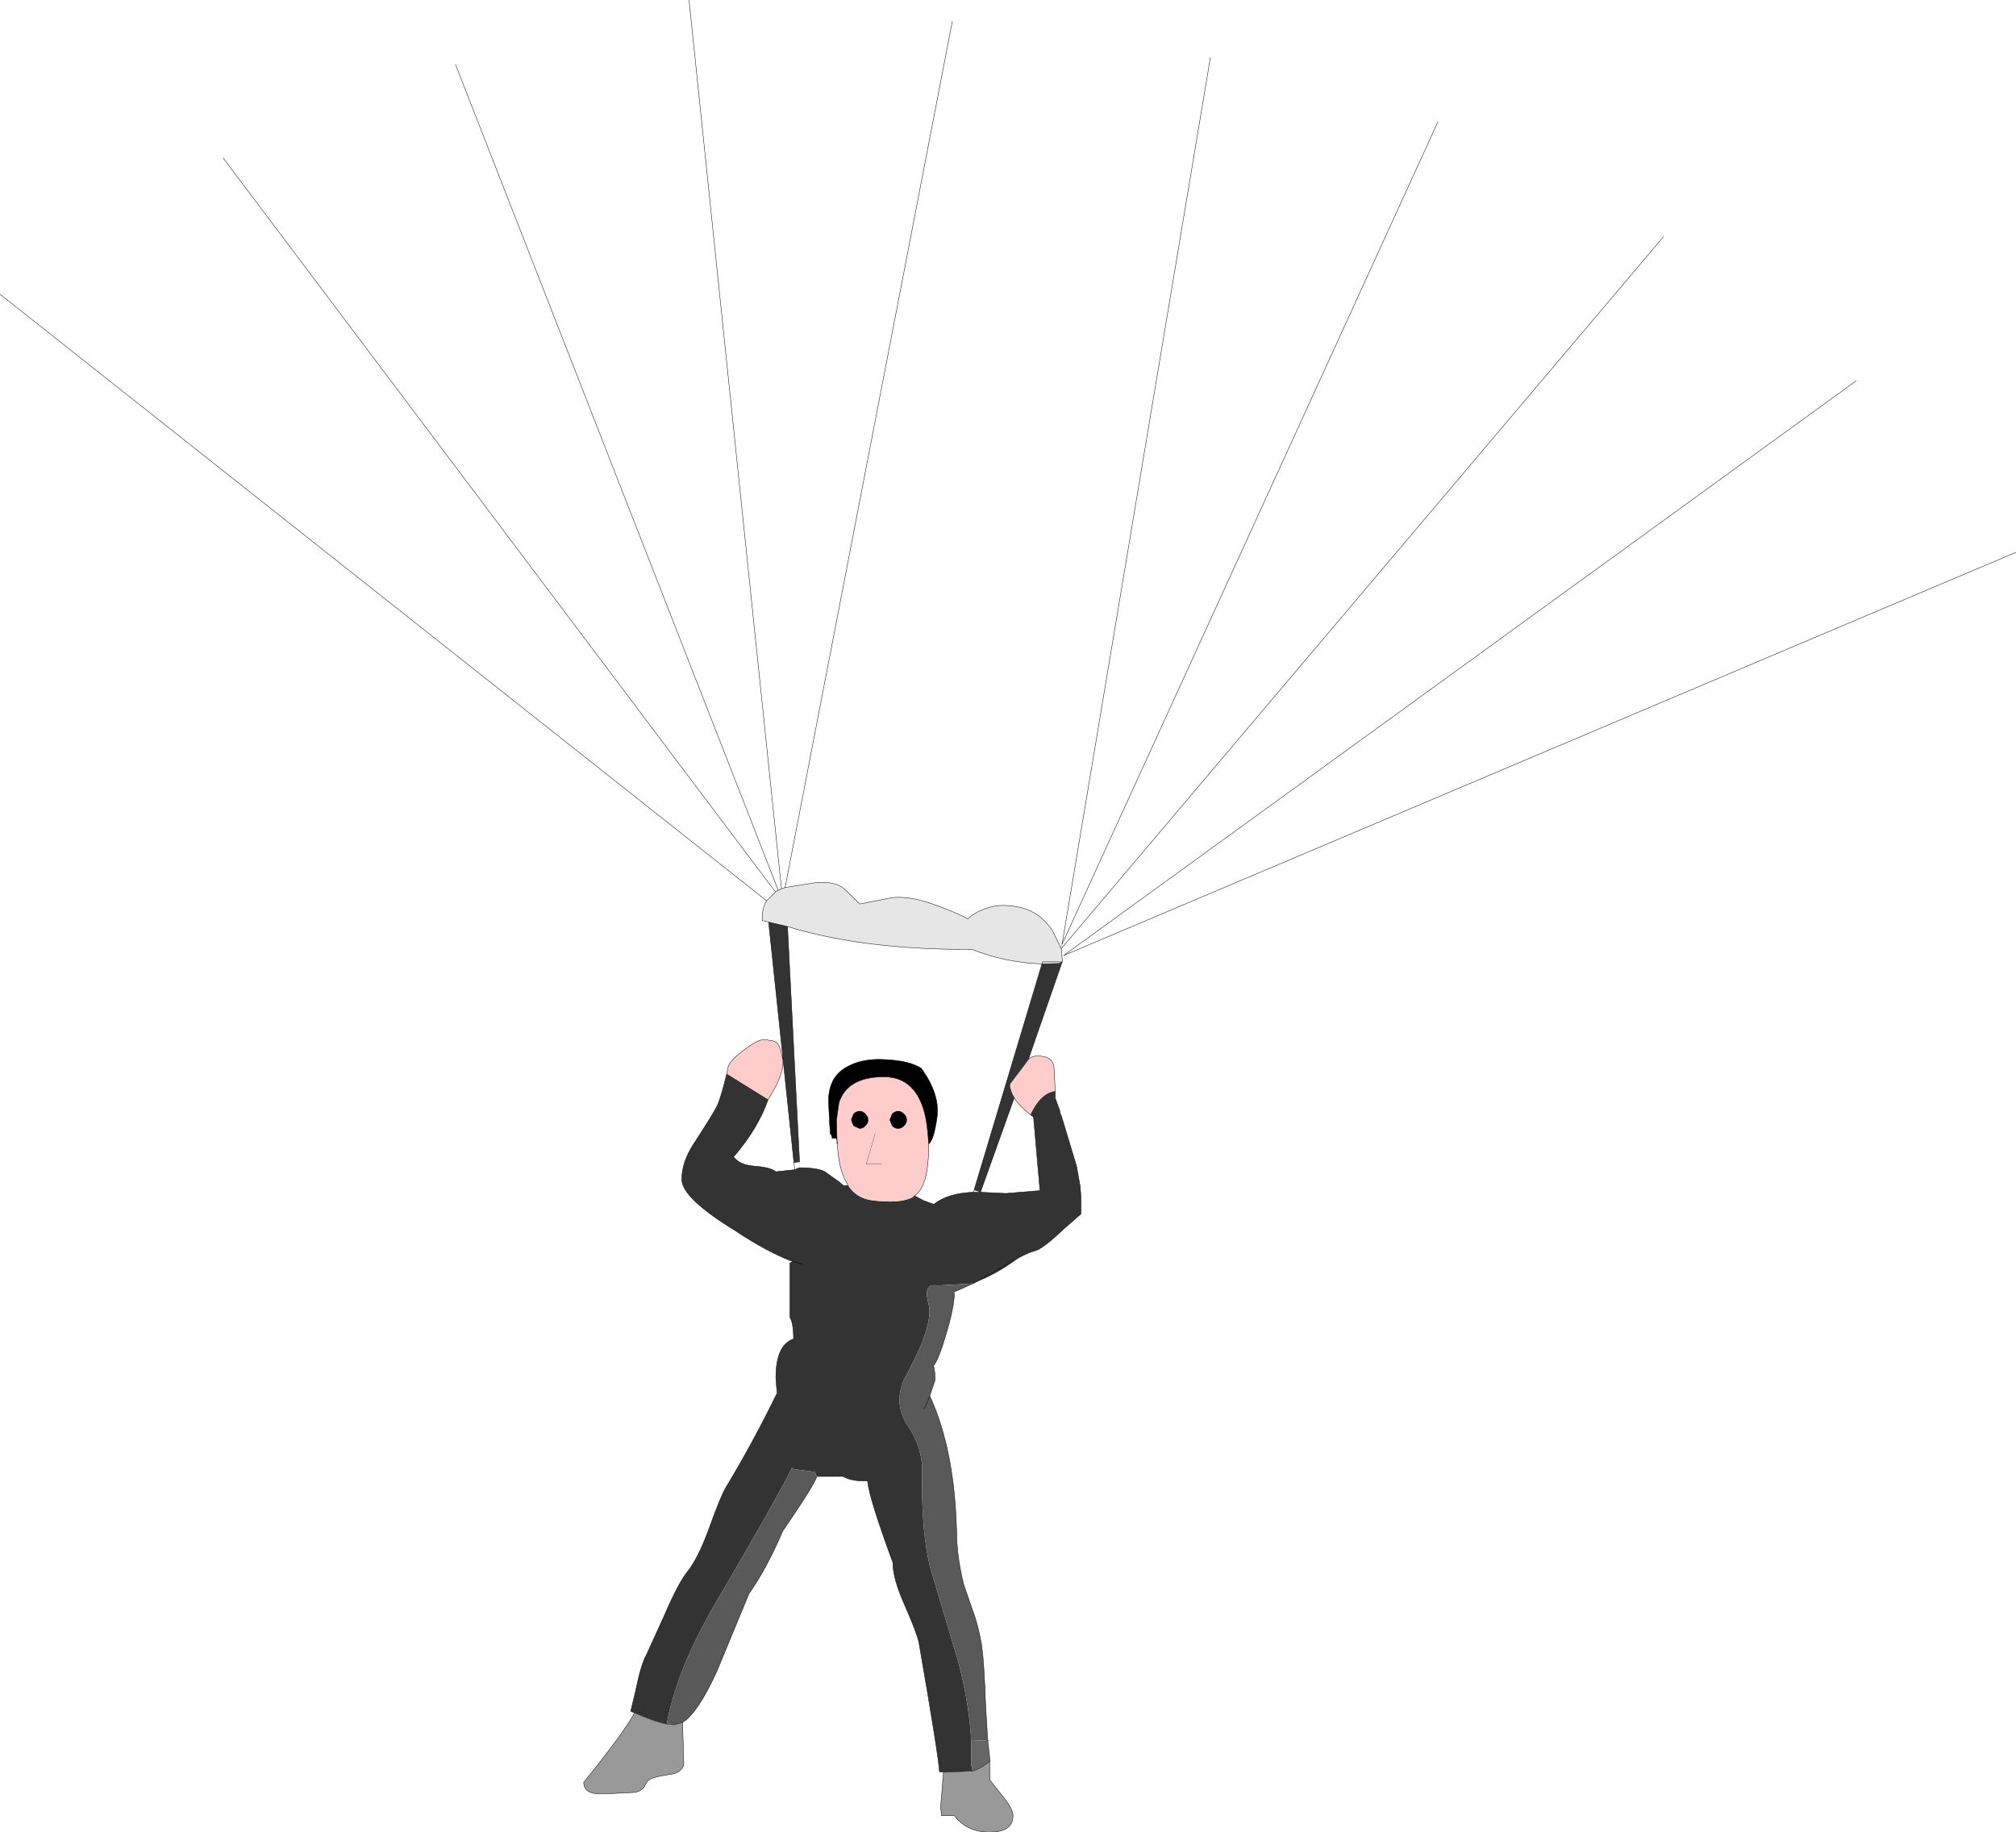 <?xml version="1.0" encoding="UTF-8" standalone="no"?>
<svg xmlns:ffdec="https://www.free-decompiler.com/flash" xmlns:xlink="http://www.w3.org/1999/xlink" ffdec:objectType="shape" height="227.9px" width="250.75px" xmlns="http://www.w3.org/2000/svg">
  <g transform="matrix(1.0, 0.0, 0.0, 1.0, 130.6, 75.65)">
    <path d="M1.5 44.0 L1.15 44.2 -1.0 44.25 -0.95 44.0 1.5 44.0 -0.95 44.0 -1.0 44.25 Q-5.5 44.1 -9.7 42.45 -23.25 42.5 -32.65 39.6 L-35.0 39.05 -35.8 38.85 Q-35.85 37.4 -35.25 36.4 L-34.15 35.3 Q-34.0 35.15 -33.8 35.1 L-33.4 34.9 -32.95 34.75 -29.2 34.15 Q-26.75 33.9 -25.55 34.95 L-23.65 36.8 -19.6 36.0 Q-17.5 35.8 -14.75 36.75 -12.0 37.7 -10.2 38.65 -9.4 37.8 -7.65 37.25 -5.95 36.7 -3.6 37.25 -1.25 37.8 0.3 40.1 L1.35 42.25 1.4 42.35 1.55 43.85 1.55 43.9 1.5 44.0" fill="#e6e6e6" fill-rule="evenodd" stroke="none"/>
    <path d="M-1.0 44.25 L1.15 44.2 1.5 44.0 1.55 43.9 -2.7 56.15 -3.25 56.9 -5.0 59.2 Q-5.0 60.0 -4.45 60.9 L-8.65 72.65 -5.45 72.8 -1.25 72.45 -2.05 63.3 -2.45 63.0 Q-1.2 60.3 0.65 60.05 L0.65 60.95 1.25 62.6 1.4 63.1 3.3 69.4 3.75 71.9 3.85 73.25 3.85 75.35 1.85 77.1 Q-0.95 79.75 -1.9 79.95 -2.55 80.1 -3.9 80.8 -6.35 82.7 -8.9 83.7 L-9.55 84.0 -3.9 80.8 -9.55 84.0 -14.0 84.25 Q-15.85 83.9 -15.1 86.55 -14.4 89.2 -18.15 95.9 -19.5 99.05 -17.65 101.75 -15.85 104.4 -15.9 107.45 -16.05 115.1 -14.8 119.7 L-11.4 131.1 Q-10.05 136.25 -9.8 140.9 L-9.8 143.95 -9.6 144.65 -13.25 144.8 -13.45 144.75 -13.75 144.75 Q-13.85 142.8 -16.3 128.7 -16.5 127.6 -18.1 123.95 -19.55 120.7 -19.55 118.7 -22.5 110.7 -22.7 108.55 -24.65 108.65 -25.75 108.0 L-29.0 108.0 -29.25 107.45 -31.85 107.1 -32.1 106.95 Q-33.8 110.45 -41.6 123.75 -46.4 131.95 -47.65 138.7 L-46.75 138.9 -47.7 138.8 Q-49.2 138.5 -51.7 137.4 L-52.15 137.2 -51.55 134.7 Q-50.85 131.3 -50.2 130.2 L-47.95 125.25 Q-46.25 121.3 -45.1 119.85 -43.85 118.35 -42.45 114.6 -40.95 110.4 -40.3 109.35 -36.95 103.8 -33.95 97.65 L-34.1 95.75 Q-34.1 91.65 -31.9 90.9 -31.9 89.0 -32.35 88.2 L-32.35 81.45 -31.95 81.25 -32.2 81.2 Q-35.3 80.0 -39.2 77.4 -45.8 73.35 -45.8 71.05 -45.8 68.9 -44.3 66.6 -41.85 62.85 -41.35 61.8 -40.9 60.75 -40.2 57.9 L-35.05 61.1 Q-36.3 64.7 -39.35 68.25 -38.65 69.25 -36.8 69.4 -34.75 69.55 -34.1 70.1 L-31.75 69.85 -31.2 69.6 Q-28.9 69.6 -28.0 70.1 L-26.25 71.35 -25.65 71.85 -25.15 71.8 -25.05 71.9 Q-24.0 73.4 -22.15 73.65 -18.65 74.1 -17.05 73.25 L-16.85 73.1 -15.7 73.7 -14.45 74.15 Q-12.7 72.75 -9.5 72.65 L-9.45 72.65 -8.65 72.65 -9.45 72.4 -1.0 44.25 M-32.65 39.6 L-31.15 68.9 -31.85 69.0 -35.0 39.05 -32.65 39.6 M-30.85 81.6 L-31.95 81.25 -30.85 81.6" fill="#333333" fill-rule="evenodd" stroke="none"/>
    <path d="M-25.15 71.8 L-25.25 71.55 Q-26.3 69.8 -26.45 66.65 L-26.5 65.95 -26.55 63.65 -26.25 61.5 Q-25.2 58.3 -20.65 58.3 -16.5 58.3 -15.45 63.45 -15.2 64.85 -15.1 66.65 L-15.1 67.35 Q-15.15 71.6 -16.6 72.9 L-16.85 73.1 -17.05 73.25 Q-18.65 74.1 -22.15 73.65 -24.0 73.4 -25.05 71.9 L-25.15 71.8 M-2.7 56.15 Q-2.25 55.7 -1.55 55.7 0.4 55.7 0.5 57.2 L0.65 60.05 Q-1.2 60.3 -2.45 63.0 -3.85 61.9 -4.45 60.9 -5.0 60.0 -5.0 59.2 L-3.25 56.9 -2.7 56.15 M-40.2 57.9 L-40.0 56.9 Q-39.55 56.05 -38.0 54.9 -36.4 53.7 -35.7 53.7 -34.4 53.7 -34.0 54.05 -33.6 54.35 -33.25 56.05 -32.95 57.8 -35.05 61.1 L-40.2 57.9" fill="#ffcccc" fill-rule="evenodd" stroke="none"/>
    <path d="M-26.45 66.65 L-26.5 66.6 -26.5 66.2 -26.55 65.95 -27.1 65.95 Q-27.1 65.55 -27.35 65.35 L-27.35 64.85 -27.4 64.4 -27.55 61.35 Q-27.55 58.45 -25.5 57.2 -23.5 55.95 -20.45 56.15 -17.4 56.3 -16.0 57.25 -13.65 60.5 -14.05 63.35 -14.45 66.2 -15.1 66.65 -15.2 64.85 -15.45 63.45 -16.5 58.3 -20.65 58.3 -25.2 58.3 -26.25 61.5 L-26.55 63.65 -26.5 65.95 -26.45 66.65 M-26.55 65.95 L-26.5 65.95 -26.55 65.95" fill="#000000" fill-rule="evenodd" stroke="none"/>
    <path d="M-7.5 143.45 L-7.45 145.8 -5.95 147.7 Q-4.6 149.35 -4.6 150.2 -4.6 152.25 -7.5 152.25 -10.35 152.25 -11.9 150.2 L-13.5 150.2 -13.6 149.1 -13.25 144.8 -9.6 144.65 -9.3 144.55 Q-8.3 144.1 -7.5 143.45 M-45.7 138.6 L-45.55 143.9 Q-45.9 144.85 -47.1 145.05 -49.0 145.3 -49.7 145.65 -50.15 145.85 -50.4 146.5 -50.65 147.05 -51.55 147.3 L-54.5 147.45 -56.6 147.45 Q-58.0 147.25 -58.0 146.05 -52.9 139.75 -51.7 137.45 L-51.7 137.4 Q-49.2 138.5 -47.7 138.8 L-46.75 138.9 -45.7 138.6" fill="#999999" fill-rule="evenodd" stroke="none"/>
    <path d="M-7.75 140.8 L-7.45 143.4 -7.5 143.45 Q-8.3 144.1 -9.3 144.55 L-9.6 144.65 -9.8 143.95 -9.8 140.9 -7.75 140.8" fill="#666666" fill-rule="evenodd" stroke="none"/>
    <path d="M-9.55 84.0 L-11.9 85.05 -11.9 85.2 Q-11.9 86.9 -12.95 90.4 -13.95 93.75 -14.55 94.3 L-14.65 94.35 -14.45 94.35 Q-14.3 94.95 -14.3 96.05 L-14.9 97.8 -14.95 98.0 Q-11.75 104.95 -11.6 115.65 -11.5 118.3 -10.75 121.4 L-9.65 124.6 Q-8.95 126.4 -8.5 129.0 -8.2 131.1 -8.0 136.6 L-7.75 140.8 -9.8 140.9 Q-10.05 136.25 -11.4 131.1 L-14.8 119.7 Q-16.05 115.1 -15.9 107.45 -15.85 104.4 -17.65 101.75 -19.5 99.05 -18.15 95.9 -14.4 89.2 -15.1 86.55 -15.85 83.9 -14.0 84.25 L-9.55 84.0 M-29.0 108.0 Q-29.3 109.05 -33.25 114.8 -35.2 119.4 -37.45 122.6 L-41.4 132.15 Q-43.8 137.45 -45.7 138.6 L-46.75 138.9 -47.65 138.7 Q-46.4 131.95 -41.6 123.75 -33.8 110.45 -32.1 106.95 L-31.85 107.1 -29.25 107.45 -29.0 108.0 M-15.65 99.6 L-14.95 98.0 -15.65 99.6" fill="#595959" fill-rule="evenodd" stroke="none"/>
    <path d="M-26.25 71.35 L-25.65 71.85 -25.15 71.8 -25.25 71.55 Q-26.3 69.8 -26.45 66.65 L-26.5 66.6 -26.5 66.2 -26.55 65.95 -27.1 65.95 Q-27.1 65.55 -27.35 65.35 L-27.35 64.85 -27.4 64.4 -27.55 61.35 Q-27.55 58.45 -25.5 57.2 -23.5 55.95 -20.45 56.15 -17.4 56.3 -16.0 57.25 -13.65 60.5 -14.05 63.35 -14.45 66.2 -15.1 66.65 L-15.1 67.35 Q-15.15 71.6 -16.6 72.9 L-16.85 73.1 -17.05 73.25 M-15.1 66.65 Q-15.2 64.85 -15.45 63.45 -16.5 58.3 -20.65 58.3 -25.2 58.3 -26.25 61.5 L-26.55 63.65 -26.5 65.95 -26.45 66.65 M-26.5 65.95 L-26.55 65.95 M-25.15 71.8 L-25.05 71.9" fill="none" stroke="#000000" stroke-linecap="round" stroke-linejoin="round" stroke-width="0.05"/>
    <path d="M1.35 42.25 L1.5 41.8" fill="none" stroke="#666666" stroke-linecap="round" stroke-linejoin="round" stroke-width="0.05"/>
    <path d="M1.5 41.8 L19.95 -68.5 M-1.0 44.25 L1.15 44.2 1.5 44.0 -0.95 44.0 -1.0 44.25 Q-5.5 44.1 -9.7 42.45 -23.25 42.5 -32.65 39.6 L-31.15 68.9 M-31.85 69.0 L-31.75 69.85 -31.2 69.6 Q-28.9 69.6 -28.0 70.1 L-26.25 71.35 M-16.85 73.1 L-15.7 73.7 -14.45 74.15 Q-12.7 72.75 -9.5 72.65 L-9.45 72.4 -1.0 44.25 M1.55 43.9 L1.55 43.85 1.4 42.35 1.35 42.25 0.3 40.1 Q-1.25 37.8 -3.6 37.25 -5.95 36.7 -7.65 37.25 -9.4 37.8 -10.2 38.65 -12.0 37.7 -14.75 36.75 -17.5 35.8 -19.6 36.0 L-23.65 36.8 -25.55 34.95 Q-26.75 33.9 -29.2 34.15 L-32.95 34.75 -33.4 34.9 -33.8 35.1 Q-34.0 35.15 -34.15 35.3 L-35.25 36.4 Q-35.85 37.4 -35.8 38.85 L-35.0 39.05 -32.65 39.6 M1.5 44.0 L1.55 43.9 -2.7 56.15 Q-2.25 55.7 -1.55 55.7 0.4 55.7 0.5 57.2 L0.65 60.05 0.65 60.95 1.25 62.6 M1.4 63.1 L3.3 69.4 3.75 71.9 3.85 73.25 3.85 75.35 1.85 77.1 Q-0.95 79.75 -1.9 79.95 -2.55 80.1 -3.9 80.8 L-9.55 84.0 -11.9 85.05 M-11.9 85.2 Q-11.9 86.9 -12.95 90.4 -13.95 93.75 -14.55 94.3 L-14.65 94.35 -14.45 94.35 Q-14.3 94.95 -14.3 96.05 L-14.9 97.8 -14.95 98.0 Q-11.75 104.95 -11.6 115.65 -11.5 118.3 -10.75 121.4 L-9.65 124.6 Q-8.95 126.4 -8.5 129.0 -8.2 131.1 -8.0 136.6 L-7.75 140.8 -7.45 143.4 -7.5 143.45 -7.45 145.8 -5.95 147.7 Q-4.6 149.35 -4.6 150.2 -4.6 152.25 -7.5 152.25 -10.35 152.25 -11.9 150.2 L-13.5 150.2 -13.6 149.1 -13.25 144.8 -13.45 144.75 -13.75 144.75 Q-13.85 142.8 -16.3 128.7 -16.5 127.6 -18.1 123.95 -19.55 120.7 -19.55 118.7 -22.5 110.7 -22.7 108.55 -24.65 108.65 -25.75 108.0 L-29.0 108.0 Q-29.3 109.05 -33.25 114.8 -35.2 119.4 -37.45 122.6 L-41.4 132.15 Q-43.8 137.45 -45.7 138.6 L-45.55 143.9 Q-45.9 144.85 -47.1 145.05 -49.0 145.3 -49.7 145.65 -50.15 145.85 -50.4 146.5 -50.65 147.05 -51.55 147.3 L-54.5 147.45 -56.6 147.45 Q-58.0 147.25 -58.0 146.05 -52.9 139.75 -51.7 137.45 L-51.7 137.4 -52.15 137.2 -51.55 134.7 Q-50.85 131.3 -50.2 130.2 L-47.95 125.25 Q-46.25 121.3 -45.1 119.85 -43.85 118.35 -42.45 114.6 -40.95 110.4 -40.3 109.35 -36.95 103.8 -33.95 97.65 L-34.1 95.75 Q-34.1 91.65 -31.9 90.9 -31.9 89.0 -32.35 88.2 L-32.35 81.45 -31.95 81.25 -32.2 81.2 Q-35.3 80.0 -39.2 77.4 -45.8 73.35 -45.8 71.05 -45.8 68.9 -44.3 66.6 -41.85 62.85 -41.35 61.8 -40.9 60.75 -40.2 57.9 L-40.0 56.9 Q-39.55 56.05 -38.0 54.9 -36.4 53.7 -35.7 53.7 -34.4 53.7 -34.0 54.05 -33.6 54.35 -33.25 56.05 -32.95 57.8 -35.05 61.1 -36.3 64.7 -39.35 68.25 -38.65 69.25 -36.8 69.4 -34.75 69.55 -34.1 70.1 L-31.75 69.85 M-2.7 56.15 L-3.25 56.9 -5.0 59.2 Q-5.0 60.0 -4.45 60.9 -3.85 61.9 -2.45 63.0 L-2.05 63.3 -1.25 72.45 -5.45 72.8 -8.65 72.65 -9.45 72.65 -9.5 72.65 M-8.65 72.65 L-4.45 60.9 M-31.95 81.25 L-30.85 81.6 M-31.85 69.0 L-35.0 39.05 M-9.6 144.65 L-9.3 144.55 Q-8.3 144.1 -7.5 143.45 M-9.6 144.65 L-13.25 144.8 M-45.7 138.6 L-46.75 138.9 -47.7 138.8 Q-49.2 138.5 -51.7 137.4 M-14.95 98.0 L-15.65 99.6 M-32.95 34.75 L-12.15 -73.0 M-33.4 34.9 L-44.9 -75.65 M-33.8 35.1 L-73.95 -67.65 M-34.15 35.3 L-102.85 -56.0 M-35.25 36.4 L-130.6 -39.05 M1.5 41.8 L48.25 -60.5 M1.4 42.35 L76.3 -46.2 M120.15 -6.95 L1.7 43.2 100.3 -28.3" fill="none" stroke="#000000" stroke-linecap="round" stroke-linejoin="round" stroke-width="0.05"/>
    <path d="M-18.9 62.55 Q-18.45 62.55 -18.15 62.9 -17.8 63.25 -17.8 63.65 -17.8 64.1 -18.15 64.4 -18.45 64.75 -18.9 64.75 -19.3 64.75 -19.65 64.4 L-19.95 63.65 -19.65 62.9 Q-19.3 62.55 -18.9 62.55 M-22.6 63.65 Q-22.6 64.1 -22.95 64.4 -23.25 64.75 -23.7 64.75 L-24.45 64.4 -24.75 63.65 -24.45 62.9 Q-24.1 62.55 -23.7 62.55 -23.25 62.55 -22.95 62.9 -22.6 63.25 -22.6 63.65" fill="#000000" fill-rule="evenodd" stroke="none"/>
    <path d="M-21.75 65.35 L-22.85 69.15" fill="none" stroke="#666666" stroke-linecap="round" stroke-linejoin="round" stroke-width="0.05"/>
    <path d="M-22.85 69.15 L-20.95 69.15" fill="none" stroke="#666666" stroke-linecap="round" stroke-linejoin="round" stroke-width="0.05"/>
  </g>
</svg>
